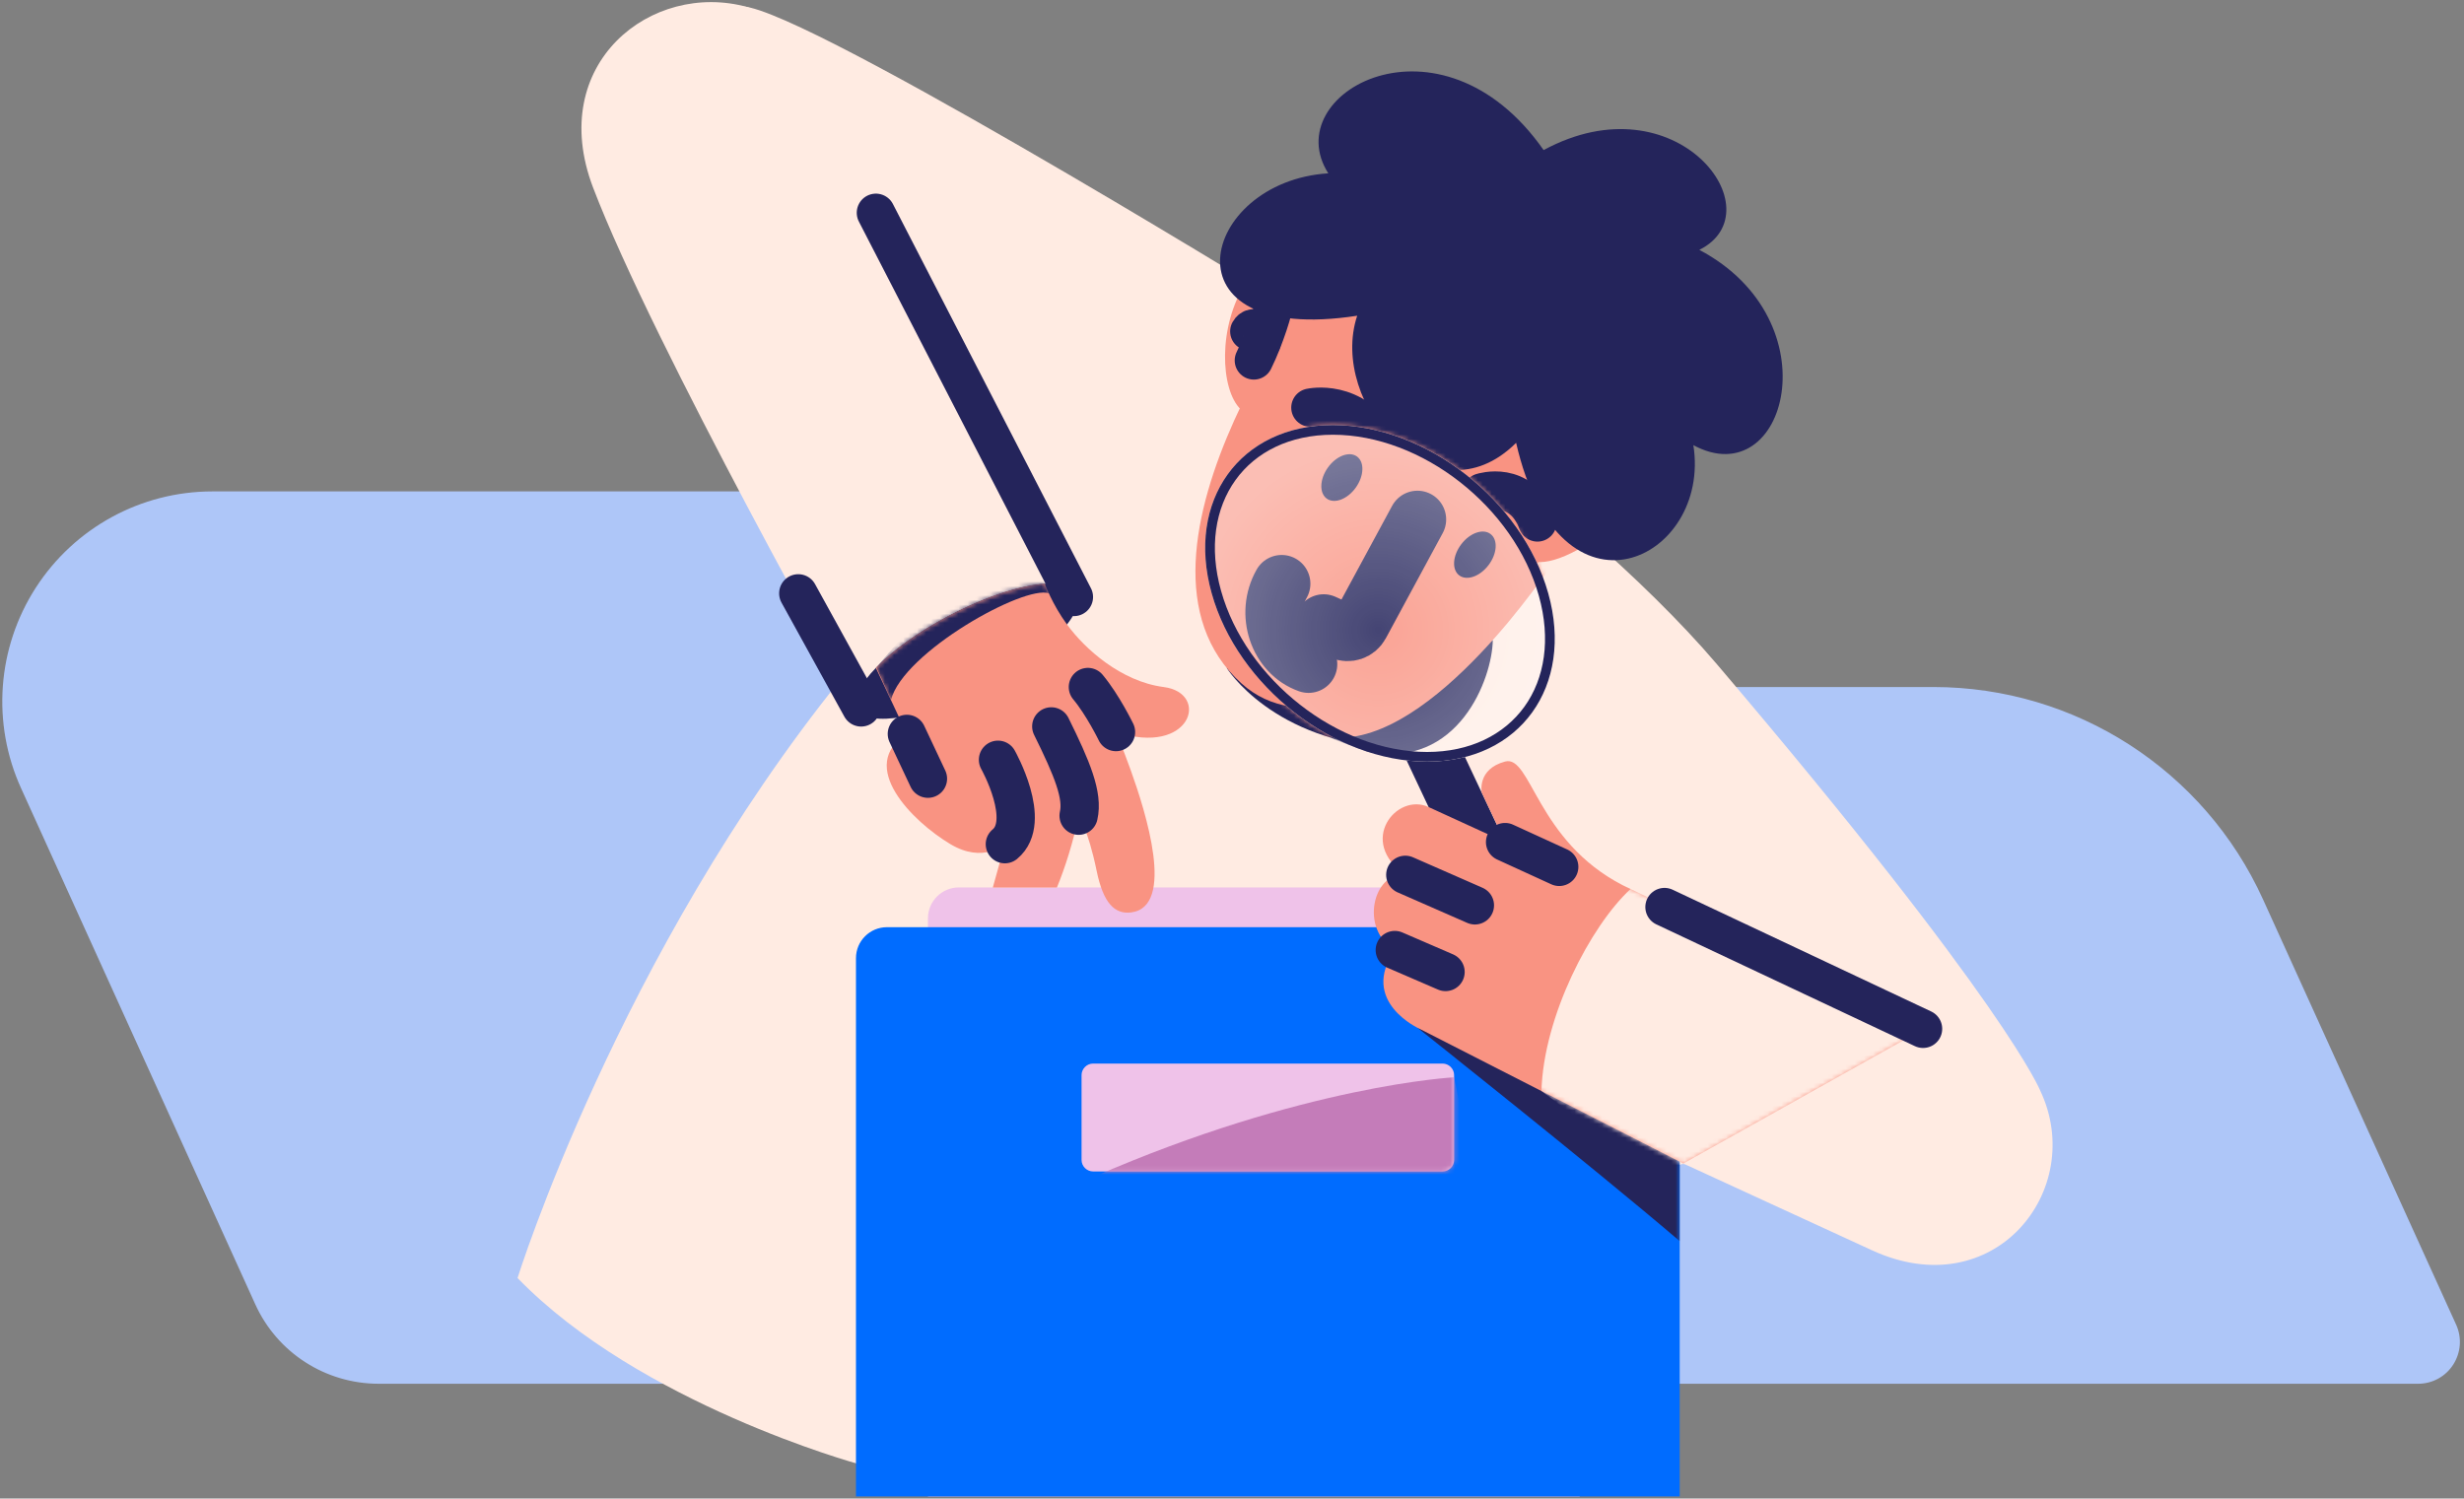 <svg width="536" height="326" viewBox="0 0 536 326" fill="none" xmlns="http://www.w3.org/2000/svg">
<rect x="0" y="0" width="536" height="326" fill="#808080" stroke="none"/>
<path fill-rule="evenodd" clip-rule="evenodd" d="M492.28 195.659C479.512 167.536 451.473 149.459 420.578 149.459H270.705C268.017 149.459 265.497 150.837 264.035 153.088C262.574 155.356 262.372 158.212 263.481 160.665C277.391 191.308 315.662 275.644 325.086 296.375C326.38 299.214 329.202 301.029 332.31 301.029H526.031C529.122 301.029 531.995 299.466 533.658 296.862C535.322 294.275 535.574 290.999 534.297 288.194C525.107 267.966 506.795 227.63 492.28 195.659ZM198.465 111.558C197.188 108.719 194.349 106.905 191.241 106.905H46.206C30.666 106.905 16.202 114.801 7.785 127.854C-0.632 140.908 -1.842 157.355 4.593 171.501C22.535 211.048 44.174 258.71 55.53 283.742C60.302 294.275 70.802 301.029 82.36 301.029H272.15C274.838 301.029 277.358 299.651 278.819 297.4C280.281 295.132 280.482 292.293 279.374 289.823C262.641 252.947 209.704 136.322 198.465 111.558Z" fill="#AEC6F8"/>
<path fill-rule="evenodd" clip-rule="evenodd" d="M277.173 64.72C277.173 64.72 341.366 106.754 373.487 144.503C436.605 218.692 443.862 237.357 443.862 237.357C453.942 258.81 433.799 284.246 407.188 271.982L366.162 253.115L186.537 318.434C186.537 318.434 139.178 305.447 112.583 278.03C112.583 278.03 134.49 207.822 183.026 147.611C213.215 110.164 140.858 10.456 160.564 1.535C168.51 -2.043 277.173 64.72 277.173 64.72Z" fill="#FFEBE2"/>
<path fill-rule="evenodd" clip-rule="evenodd" d="M266.841 145.293C266.841 145.293 276.786 161.454 303.398 162.765V144.486L266.841 145.293Z" fill="#24245B"/>
<path fill-rule="evenodd" clip-rule="evenodd" d="M186.537 154.23C186.369 153.911 142.084 75.153 128.997 40.763C118.766 13.883 141.714 -4.278 162.647 1.552C169.552 3.484 182.421 30.868 190.636 46.475C210.897 84.981 234.165 129.064 234.165 129.064C236.382 133.281 227.546 142.336 214.391 149.274C201.254 156.213 188.771 158.43 186.537 154.23Z" fill="#FFEBE2"/>
<path fill-rule="evenodd" clip-rule="evenodd" d="M290.243 55.178C290.243 55.178 238.97 120.698 270.05 148.67C295.266 171.366 345.734 113.742 352.538 98.236L306.623 51.482L290.243 55.178Z" fill="#F99382"/>
<path fill-rule="evenodd" clip-rule="evenodd" d="M284.649 64.199C284.514 66.938 269.882 89.046 269.882 89.046C265.48 84.779 264.825 71.037 271.091 61.36C276.198 53.481 284.968 57.983 284.649 64.199Z" fill="#F99382"/>
<path d="M274.502 74.262C274.989 72.448 272.738 70.314 271.763 72.095" stroke="#24245B" stroke-width="8.333" stroke-miterlimit="12.5" stroke-linecap="round" stroke-linejoin="round"/>
<path fill-rule="evenodd" clip-rule="evenodd" d="M349.934 97.631C354.016 96.338 363.626 104.301 349.934 115.053C340.122 122.747 334.058 123.218 331.991 121.403C329.908 119.572 349.934 97.631 349.934 97.631Z" fill="#F99382"/>
<path fill-rule="evenodd" clip-rule="evenodd" d="M343.634 199.792C343.634 196.079 340.626 193.055 336.897 193.055H208.595C204.882 193.055 201.858 196.062 201.858 199.792V325.557H343.634V199.792Z" fill="#EFC2E9"/>
<path fill-rule="evenodd" clip-rule="evenodd" d="M365.39 208.444C365.39 204.731 362.382 201.707 358.653 201.707H192.938C189.225 201.707 186.201 204.714 186.201 208.444V325.54H365.39V208.444Z" fill="#006CFF"/>
<mask id="mask0_148_1200" style="mask-type:luminance" maskUnits="userSpaceOnUse" x="186" y="201" width="180" height="125">
<path d="M365.39 208.444C365.39 204.731 362.382 201.707 358.653 201.707H192.938C189.225 201.707 186.201 204.714 186.201 208.444V325.54H365.39V208.444Z" fill="white"/>
</mask>
<g mask="url(#mask0_148_1200)">
<path fill-rule="evenodd" clip-rule="evenodd" d="M308.337 223.581C308.337 223.581 345.599 253.115 365.39 269.999V243.405L308.337 223.581Z" fill="#24245B"/>
</g>
<path fill-rule="evenodd" clip-rule="evenodd" d="M306.69 139.262H293.654L324.482 204.681H337.518L306.69 139.262Z" fill="#24245B"/>
<path fill-rule="evenodd" clip-rule="evenodd" d="M366.179 253.115L308.807 223.816C308.807 223.816 295.552 217.919 303.431 206.68C295.653 202.127 298.71 189.611 305.716 190.3C295.149 183.076 303.801 172.307 310.79 175.583L327.405 183.194L322.331 172.425C322.331 172.425 321.239 167.334 327.405 165.671C333.05 164.142 334.226 182.908 353.008 192.585L418.326 223.934L366.179 253.115Z" fill="#F99382"/>
<mask id="mask1_148_1200" style="mask-type:luminance" maskUnits="userSpaceOnUse" x="298" y="165" width="121" height="89">
<path d="M366.179 253.115L308.807 223.816C308.807 223.816 295.552 217.919 303.431 206.68C295.653 202.127 298.71 189.611 305.716 190.3C295.149 183.076 303.801 172.307 310.79 175.583L327.405 183.194L322.331 172.425C322.331 172.425 321.239 167.334 327.405 165.671C333.05 164.142 334.226 182.908 353.008 192.585L418.326 223.934L366.179 253.115Z" fill="white"/>
</mask>
<g mask="url(#mask1_148_1200)">
<path fill-rule="evenodd" clip-rule="evenodd" d="M354.688 193.408C345.969 201.472 335.754 221.145 335.318 237.357L364.482 259.197L429.414 226.588L364.482 190.669L354.688 193.408Z" fill="#FFEBE2"/>
</g>
<path fill-rule="evenodd" clip-rule="evenodd" d="M206.344 134.02C219.498 127.082 231.981 124.864 234.198 129.081C236.416 133.298 227.546 142.353 214.391 149.291C201.237 156.23 188.754 158.447 186.537 154.23C184.319 150.014 193.19 140.958 206.344 134.02Z" fill="#24245B"/>
<path d="M187.326 153.894L173.651 129.081M233.61 129.87L190.535 46.29" stroke="#24245B" stroke-width="8.333" stroke-miterlimit="12.5" stroke-linecap="round" stroke-linejoin="round"/>
<path fill-rule="evenodd" clip-rule="evenodd" d="M190.636 145.192C194.214 141.513 199.742 137.498 206.344 134.003C214.274 129.82 221.951 127.35 227.277 126.998C227.277 126.998 228.906 131.5 232.098 135.834C235.946 141.143 243.875 148.266 253.132 149.459C263.279 150.753 259.214 164.63 242.766 159.254C242.766 159.254 244.161 162.513 246.026 167.704C249.15 176.423 255.82 197.289 246.026 198.498C242.531 198.918 240.011 196.566 238.55 189.426C236.702 180.422 234.635 177.465 234.635 177.465C233.493 183.093 231.678 188.805 229.914 193.072H215.97L218.591 183.664C218.591 183.664 213.904 187.898 206.781 183.664C198.482 178.725 186.268 166.545 197.272 159.674L190.535 145.31L190.552 145.293L190.636 145.192Z" fill="#F99382"/>
<mask id="mask2_148_1200" style="mask-type:luminance" maskUnits="userSpaceOnUse" x="190" y="126" width="69" height="73">
<path d="M190.636 145.192C194.214 141.513 199.742 137.498 206.344 134.003C214.274 129.82 221.951 127.35 227.277 126.998C227.277 126.998 228.906 131.5 232.098 135.834C235.946 141.143 243.875 148.266 253.132 149.459C263.279 150.753 259.214 164.63 242.766 159.254C242.766 159.254 244.161 162.513 246.026 167.704C249.15 176.423 255.82 197.289 246.026 198.498C242.531 198.918 240.011 196.566 238.55 189.426C236.702 180.422 234.635 177.465 234.635 177.465C233.493 183.093 231.678 188.805 229.914 193.072H215.97L218.591 183.664C218.591 183.664 213.904 187.898 206.781 183.664C198.482 178.725 186.268 166.545 197.272 159.674L190.535 145.31L190.552 145.293L190.636 145.192Z" fill="white"/>
</mask>
<g mask="url(#mask2_148_1200)">
<path fill-rule="evenodd" clip-rule="evenodd" d="M228.167 129.081C222.875 127.182 196.55 141.815 193.811 152.265L190.636 145.209L205.655 127.401L223.967 124.914L228.167 125.2V129.081Z" fill="#24245B"/>
</g>
<path fill-rule="evenodd" clip-rule="evenodd" d="M295.233 68.685C288.899 87.803 311.848 114.179 329.807 96.338C339.35 137.968 372.294 121.722 368.363 96.842C388.574 107.745 398.855 69.777 369.657 54.354C386.457 46.022 364.785 16.974 335.788 32.649C313.343 0.594 277.761 20.234 288.95 37.706C260.978 39.453 252.057 75.354 295.233 68.685Z" fill="#24245B"/>
<path d="M277.173 65.711C277.223 66.786 275.19 73.49 272.754 78.412M322.331 107.123C322.331 107.123 330.95 104.284 334.444 113.658M285.052 88.677C285.052 88.677 294.578 86.526 300.172 96.455" stroke="#24245B" stroke-width="8.333" stroke-miterlimit="12.5" stroke-linecap="round" stroke-linejoin="round"/>
<path fill-rule="evenodd" clip-rule="evenodd" d="M289.941 92.474C310.151 92.474 331.134 108.87 336.796 129.081C342.458 149.291 330.63 165.688 310.437 165.688C290.226 165.688 269.243 149.291 263.582 129.081C257.92 108.87 269.73 92.474 289.941 92.474Z" fill="#FFEBE2"/>
<mask id="mask3_148_1200" style="mask-type:luminance" maskUnits="userSpaceOnUse" x="262" y="92" width="77" height="74">
<path d="M289.941 92.474C310.151 92.474 331.134 108.87 336.796 129.081C342.458 149.291 330.63 165.688 310.437 165.688C290.226 165.688 269.243 149.291 263.582 129.081C257.92 108.87 269.73 92.474 289.941 92.474Z" fill="white"/>
</mask>
<g mask="url(#mask3_148_1200)">
<path fill-rule="evenodd" clip-rule="evenodd" d="M324.734 139.262C324.616 147.561 317.291 167.418 297.568 163.571L285.136 158.985L324.734 139.262Z" fill="#24245B"/>
<path fill-rule="evenodd" clip-rule="evenodd" d="M337.518 122.865C337.518 122.865 311.764 162.093 290.109 160.446H280.902C262.086 146.822 251.368 126.477 244.329 103.058L291.873 74.246C309.731 88.206 325.338 104.082 337.518 122.865Z" fill="#F99382"/>
<path d="M284.649 144.486C277.979 142.118 275.073 133.55 278.802 126.981" stroke="#24245B" stroke-width="12.5" stroke-miterlimit="12.5" stroke-linecap="round" stroke-linejoin="round"/>
<path fill-rule="evenodd" clip-rule="evenodd" d="M295.166 99.294C296.846 100.487 296.745 103.511 294.947 106.048C293.15 108.585 290.31 109.677 288.63 108.484C286.95 107.291 287.051 104.267 288.849 101.73C290.646 99.194 293.486 98.102 295.166 99.294ZM324.246 116.178C325.893 117.422 325.691 120.446 323.81 122.932C321.928 125.418 319.072 126.41 317.426 125.166C315.779 123.923 315.981 120.899 317.862 118.413C319.744 115.926 322.617 114.918 324.246 116.178Z" fill="#24245B"/>
<path d="M308.337 113.003C308.337 113.003 299.466 129.383 295.955 135.902C295.149 137.38 293.351 137.985 291.822 137.296C290.008 136.473 287.942 135.532 287.942 135.532" stroke="#24245B" stroke-width="12.5" stroke-miterlimit="12.5" stroke-linecap="round" stroke-linejoin="round"/>
<path fill-rule="evenodd" clip-rule="evenodd" d="M289.941 92.474C310.151 92.474 331.134 108.87 336.796 129.081C342.458 149.291 330.63 165.688 310.437 165.688C290.226 165.688 269.243 149.291 263.582 129.081C257.92 108.87 269.73 92.474 289.941 92.474Z" fill="url(#paint0_radial_148_1200)"/>
</g>
<path fill-rule="evenodd" clip-rule="evenodd" d="M289.941 92.474C310.151 92.474 331.134 108.87 336.796 129.081C342.458 149.291 330.63 165.688 310.437 165.688C290.226 165.688 269.243 149.291 263.582 129.081C257.92 108.87 269.73 92.474 289.941 92.474ZM289.941 94.574C309.278 94.574 329.354 110.298 334.763 129.652C337.384 139.043 336.04 147.578 331.605 153.743C327.186 159.858 319.778 163.588 310.437 163.588C291.1 163.588 271.024 147.863 265.614 128.51C262.977 119.118 264.338 110.584 268.773 104.418C273.174 98.303 280.6 94.574 289.941 94.574Z" fill="#24245B"/>
<path d="M305.699 190.317L320.836 196.953M327.405 183.194L339.182 188.586M303.414 206.68L314.452 211.451M217.096 165.285C217.096 165.285 224.656 178.674 218.591 183.647M197.272 159.657L201.858 169.401M228.688 158.027C233.258 167.267 235.643 173.063 234.635 177.448M242.766 159.254C242.766 159.254 239.877 153.306 236.651 149.459" stroke="#24245B" stroke-width="8.333" stroke-miterlimit="12.5" stroke-linecap="round" stroke-linejoin="round"/>
<path d="M362.08 197.323L418.326 223.816" stroke="#24245B" stroke-width="8.333" stroke-miterlimit="12.5" stroke-linecap="round" stroke-linejoin="round"/>
<path fill-rule="evenodd" clip-rule="evenodd" d="M316.317 233.879C316.317 233.224 316.048 232.586 315.578 232.115C315.107 231.645 314.469 231.376 313.814 231.376H237.777C237.105 231.376 236.483 231.645 236.013 232.115C235.542 232.586 235.274 233.224 235.274 233.879V252.342C235.274 253.014 235.542 253.636 236.013 254.106C236.483 254.577 237.122 254.846 237.777 254.846H313.814C314.469 254.846 315.107 254.577 315.578 254.106C316.048 253.636 316.317 252.998 316.317 252.342V233.879Z" fill="#EFC2E9"/>
<mask id="mask4_148_1200" style="mask-type:luminance" maskUnits="userSpaceOnUse" x="235" y="231" width="82" height="24">
<path d="M316.317 233.879C316.317 233.224 316.048 232.586 315.578 232.115C315.107 231.645 314.469 231.376 313.814 231.376H237.777C237.105 231.376 236.483 231.645 236.013 232.115C235.542 232.586 235.274 233.224 235.274 233.879V252.342C235.274 253.014 235.542 253.636 236.013 254.106C236.483 254.577 237.122 254.846 237.777 254.846H313.814C314.469 254.846 315.107 254.577 315.578 254.106C316.048 253.636 316.317 252.998 316.317 252.342V233.879Z" fill="white"/>
</mask>
<g mask="url(#mask4_148_1200)">
<path fill-rule="evenodd" clip-rule="evenodd" d="M316.317 234.366C316.317 234.366 283.742 236.03 237.861 256.055L235.274 273.813L322.314 263.615L316.317 234.366Z" fill="#C47CB9"/>
</g>
<defs>
<radialGradient id="paint0_radial_148_1200" cx="0" cy="0" r="1" gradientUnits="userSpaceOnUse" gradientTransform="translate(299.837 137.071) rotate(14.8) scale(40.335)">
<stop stop-color="white" stop-opacity="0.15"/>
<stop offset="1" stop-color="white" stop-opacity="0.4"/>
</radialGradient>
</defs>
</svg>

